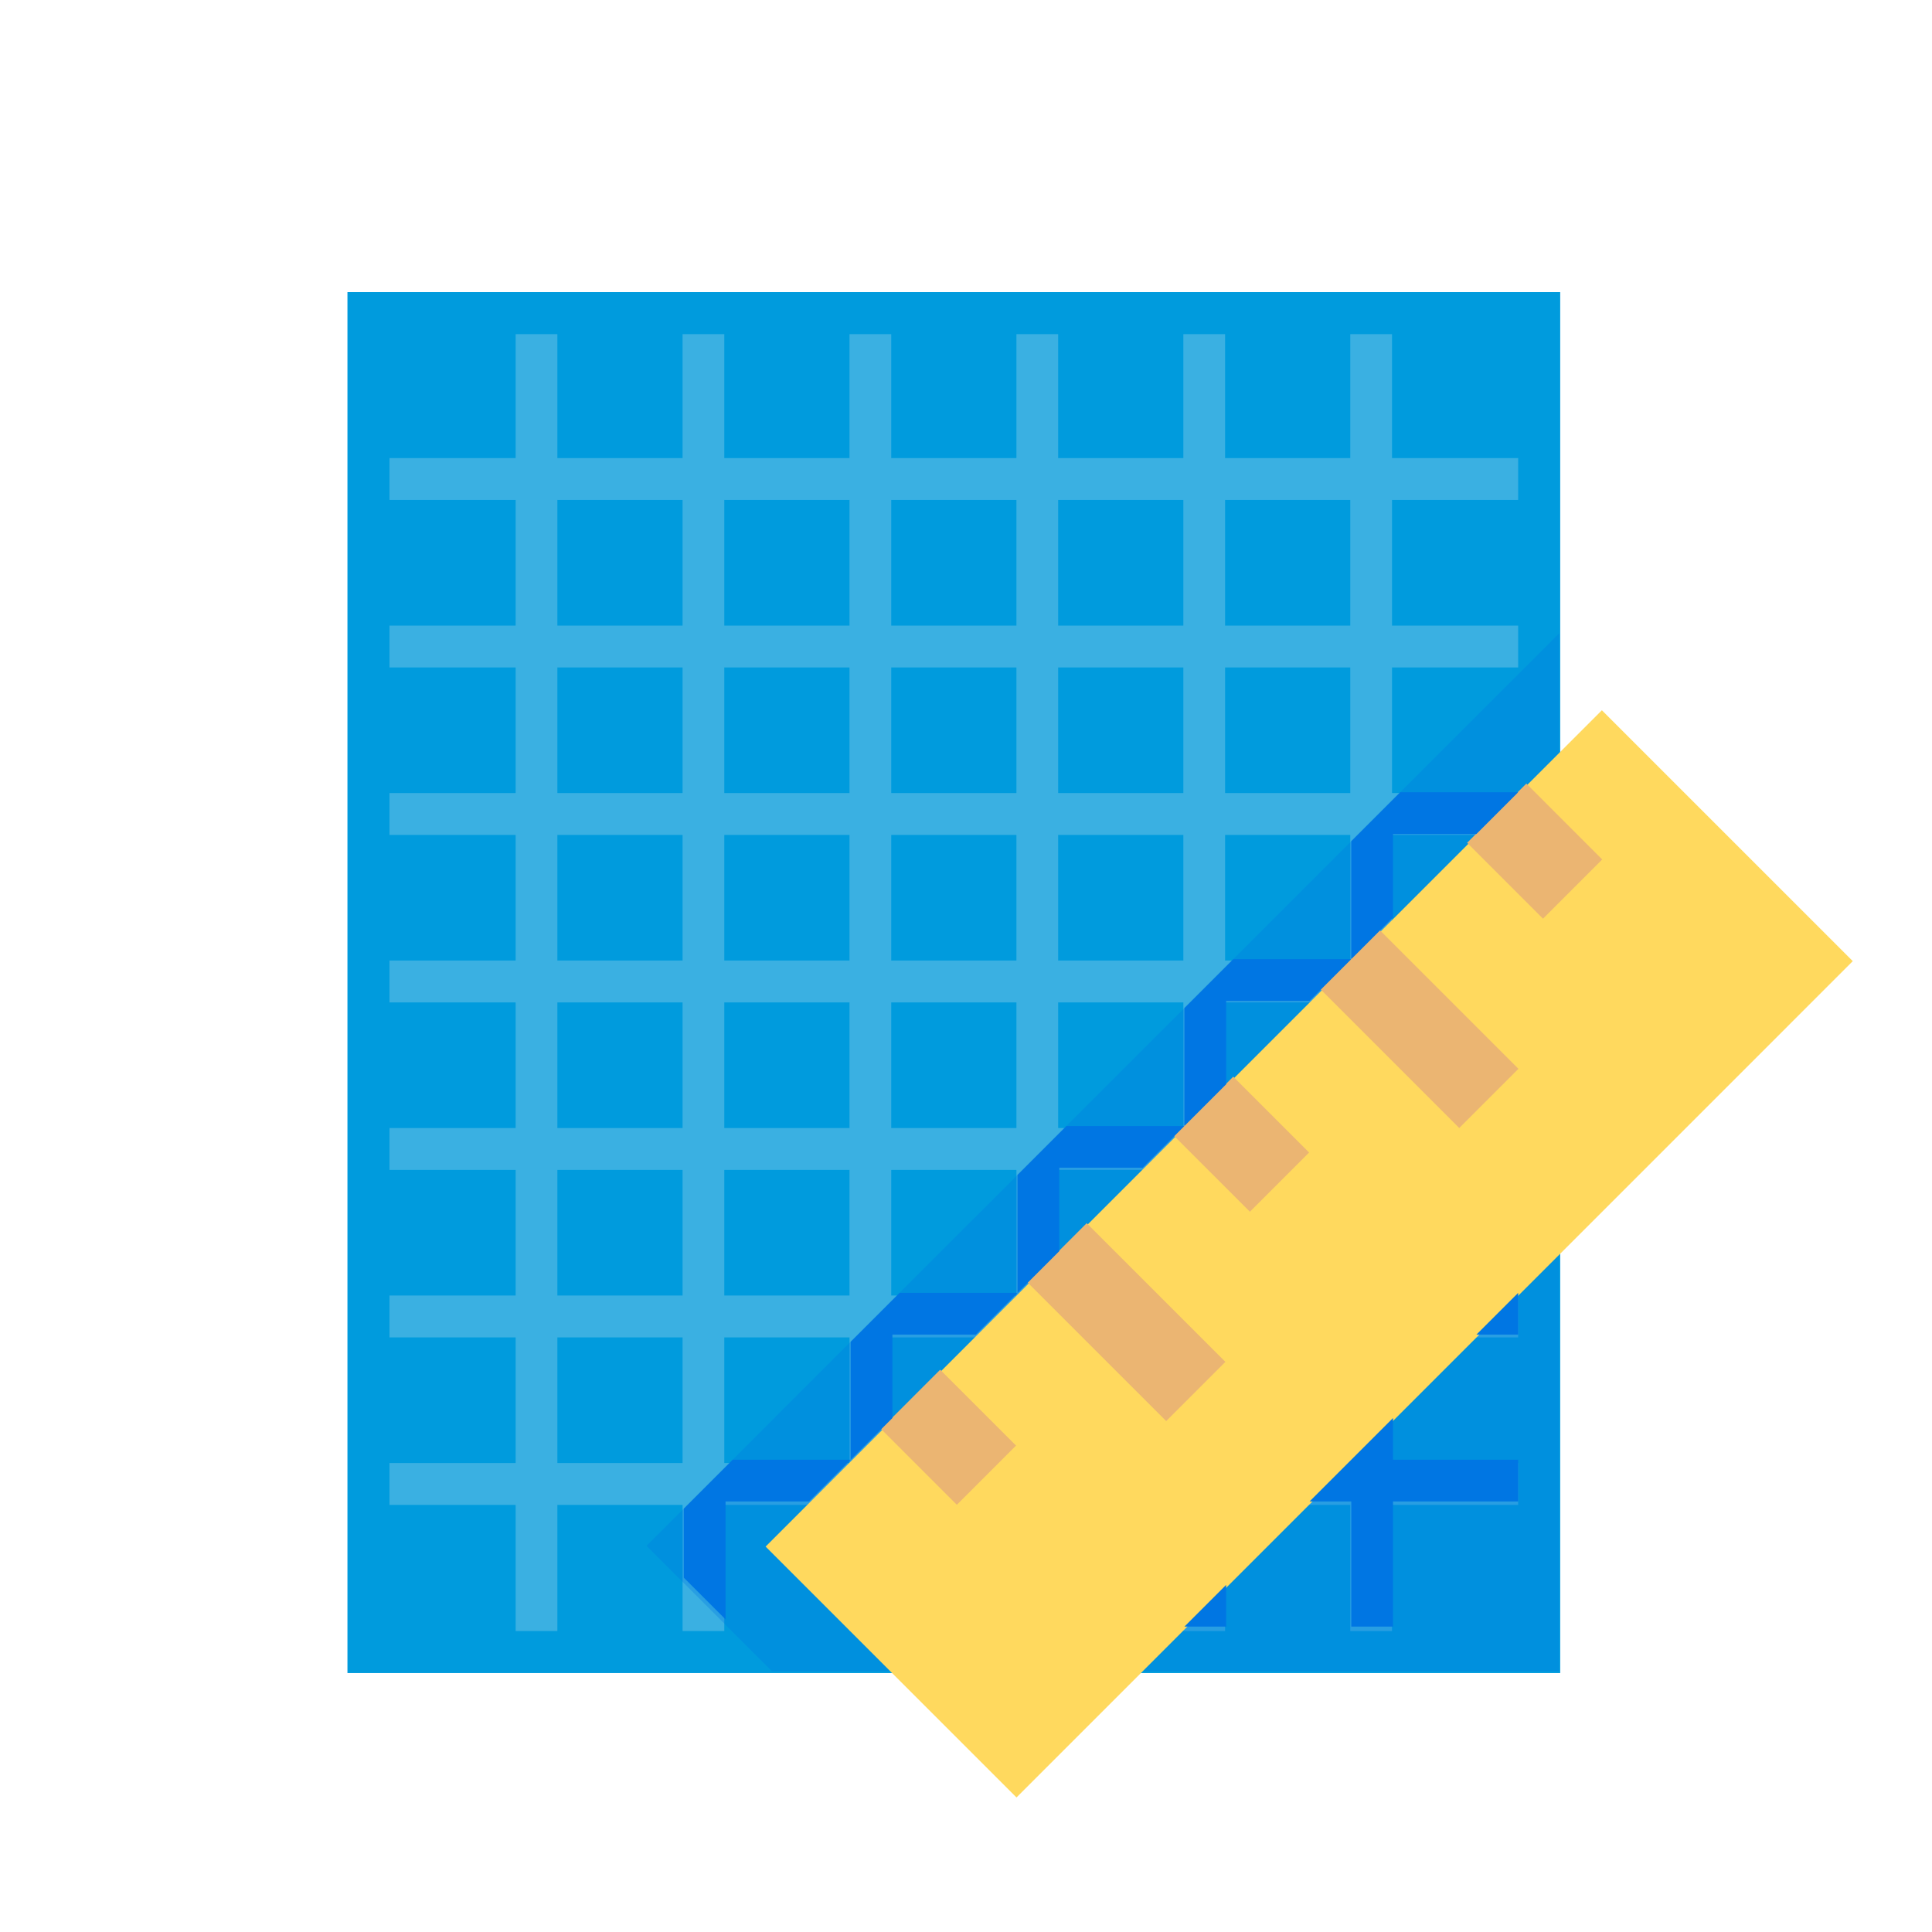 <?xml version="1.0" encoding="UTF-8"?>
<svg width="873px" height="873px" viewBox="0 0 873 873" version="1.1" xmlns="http://www.w3.org/2000/svg" xmlns:xlink="http://www.w3.org/1999/xlink">
    <!-- Generator: Sketch 58 (84663) - https://sketch.com -->
    <title>icon_blueprint</title>
    <desc>Created with Sketch.</desc>
    <g id="icon_blueprint" stroke="none" stroke-width="1" fill="none" fill-rule="evenodd">
        <g id="icons8-blueprint" transform="translate(157, 132)" fill-rule="nonzero">
            <polygon id="Path" fill="#009BDD" points="0 0 548 0 548 624 0 624"></polygon>
            <path d="M94.857,19 L94.857,75 L151.428,75 L151.429,19 L170.286,19 L170.285,75 L226.857,75 L226.857,19 L245.714,19 L245.714,75 L302.285,75 L302.286,19 L321.143,19 L321.142,75 L377.714,75 L377.714,19 L396.571,19 L396.571,75 L453.142,75 L453.143,19 L472,19 L471.999,75 L529,75 L529,93.92 L471.999,93.919 L471.999,150.679 L529,150.68 L529,169.6 L471.999,169.6 L471.999,226.359 L529,226.36 L529,245.28 L471.999,245.279 L471.999,302.04 L529,302.04 L529,320.96 L471.999,320.96 L471.999,377.719 L529,377.72 L529,396.64 L471.999,396.64 L471.999,453.4 L529,453.4 L529,472.32 L471.999,472.32 L471.999,529.08 L529,529.08 L529,548 L471.999,548 L472,605 L453.143,605 L453.142,548 L396.571,548 L396.571,605 L377.714,605 L377.714,548 L321.142,548 L321.143,605 L302.286,605 L302.285,548 L245.714,548 L245.714,605 L226.857,605 L226.857,548 L170.285,548 L170.286,605 L151.429,605 L151.428,548 L94.857,548 L94.857,605 L76,605 L76,548 L19,548 L19,529.08 L76,529.08 L76,472.32 L19,472.32 L19,453.4 L76,453.4 L76,396.64 L19,396.64 L19,377.72 L76,377.719 L76,320.96 L19,320.96 L19,302.04 L76,302.04 L76,245.279 L19,245.28 L19,226.36 L76,226.359 L76,169.6 L19,169.6 L19,150.68 L76,150.679 L76,93.919 L19,93.92 L19,75 L76,75 L76,19 L94.857,19 Z M151.428,472.32 L94.857,472.32 L94.857,529.08 L151.428,529.08 L151.428,472.32 Z M226.857,472.32 L170.285,472.32 L170.285,529.08 L226.857,529.08 L226.857,472.32 Z M302.285,472.32 L245.714,472.32 L245.714,529.08 L302.285,529.08 L302.285,472.32 Z M377.714,472.32 L321.142,472.32 L321.142,529.08 L377.714,529.08 L377.714,472.32 Z M453.142,472.32 L396.571,472.32 L396.571,529.08 L453.142,529.08 L453.142,472.32 Z M151.428,396.64 L94.857,396.64 L94.857,453.4 L151.428,453.4 L151.428,396.64 Z M226.857,396.64 L170.285,396.64 L170.285,453.4 L226.857,453.4 L226.857,396.64 Z M302.285,396.64 L245.714,396.64 L245.714,453.4 L302.285,453.4 L302.285,396.64 Z M377.714,396.64 L321.142,396.64 L321.142,453.4 L377.714,453.4 L377.714,396.64 Z M453.142,396.64 L396.571,396.64 L396.571,453.4 L453.142,453.4 L453.142,396.64 Z M151.428,320.96 L94.857,320.96 L94.857,377.719 L151.428,377.719 L151.428,320.96 Z M226.857,320.96 L170.285,320.96 L170.285,377.719 L226.857,377.719 L226.857,320.96 Z M302.285,320.96 L245.714,320.96 L245.714,377.719 L302.285,377.719 L302.285,320.96 Z M377.714,320.96 L321.142,320.96 L321.142,377.719 L377.714,377.719 L377.714,320.96 Z M453.142,320.96 L396.571,320.96 L396.571,377.719 L453.142,377.719 L453.142,320.96 Z M151.428,245.279 L94.857,245.279 L94.857,302.04 L151.428,302.04 L151.428,245.279 Z M226.857,245.279 L170.285,245.279 L170.285,302.04 L226.857,302.04 L226.857,245.279 Z M302.285,245.279 L245.714,245.279 L245.714,302.04 L302.285,302.04 L302.285,245.279 Z M377.714,245.279 L321.142,245.279 L321.142,302.04 L377.714,302.04 L377.714,245.279 Z M453.142,245.279 L396.571,245.279 L396.571,302.04 L453.142,302.04 L453.142,245.279 Z M151.428,169.6 L94.857,169.6 L94.857,226.359 L151.428,226.359 L151.428,169.6 Z M226.857,169.6 L170.285,169.6 L170.285,226.359 L226.857,226.359 L226.857,169.6 Z M302.285,169.6 L245.714,169.6 L245.714,226.359 L302.285,226.359 L302.285,169.6 Z M377.714,169.6 L321.142,169.6 L321.142,226.359 L377.714,226.359 L377.714,169.6 Z M453.142,169.6 L396.571,169.6 L396.571,226.359 L453.142,226.359 L453.142,169.6 Z M151.428,93.919 L94.857,93.919 L94.857,150.679 L151.428,150.679 L151.428,93.919 Z M226.857,93.919 L170.285,93.919 L170.285,150.679 L226.857,150.679 L226.857,93.919 Z M302.285,93.919 L245.714,93.919 L245.714,150.679 L302.285,150.679 L302.285,93.919 Z M377.714,93.919 L321.142,93.919 L321.142,150.679 L377.714,150.679 L377.714,93.919 Z M453.142,93.919 L396.571,93.919 L396.571,150.679 L453.142,150.679 L453.142,93.919 Z" id="Combined-Shape" fill="#AFDCEE" opacity="0.334"></path>
            <g id="Group" transform="translate(135, 154)" fill="#0076E3" fill-opacity="0.307">
                <path d="M56.842,469.149 L0.165,412.481 L404.721,7.985 L412.542,0.165 L412.542,469.149 L223.621,469.149 L56.842,469.149 Z" id="Combined-Shape"></path>
            </g>
            <polygon id="Path" fill="#FFD95E" transform="translate(434.574, 434.574) rotate(-45.001) translate(-434.574, -434.574) " points="167.363 354.412 701.784 354.412 701.784 514.735 167.363 514.735"></polygon>
            <g id="Group" transform="translate(241, 222)" fill="#EBB572">
                <polygon id="Path" transform="translate(295.463, 30.598) rotate(45.001) translate(-295.463, -30.598) " points="271.221 11.681 319.706 11.681 319.706 49.516 271.221 49.516"></polygon>
                <polygon id="Path" transform="translate(243.421, 110.998) rotate(134.999) translate(-243.421, -110.998) " points="224.504 66.684 262.339 66.684 262.339 155.313 224.504 155.313"></polygon>
                <polygon id="Path" transform="translate(110.998, 243.421) rotate(134.999) translate(-110.998, -243.421) " points="92.081 199.107 129.916 199.107 129.916 287.736 92.081 287.736"></polygon>
                <polygon id="Path" transform="translate(30.598, 295.445) rotate(134.999) translate(-30.598, -295.445) " points="11.681 271.202 49.516 271.202 49.516 319.687 11.681 319.687"></polygon>
                <polygon id="Path" transform="translate(163.022, 163.022) rotate(134.999) translate(-163.022, -163.022) " points="144.104 138.779 181.939 138.779 181.939 187.264 144.104 187.264"></polygon>
            </g>
            <path d="M163.046,538.646 L152,549.692 L152,580.908 L163.046,591.954 L170.85,599.758 L170.85,546.45 L208.55,546.45 L227.4,527.6 L174.092,527.6 L163.046,538.646 Z M378.2,603 L397.05,603 L397.05,584.15 L378.2,603 Z M529,471.05 L529,452.2 L510.15,471.05 L529,471.05 Z M472.45,603 L472.45,546.45 L529,546.45 L529,527.6 L472.45,527.6 L472.45,508.75 L434.75,546.45 L453.6,546.45 L453.6,603 L472.45,603 Z M227.4,474.292 L227.4,527.6 L246.25,508.75 L246.25,471.05 L283.95,471.05 L302.8,452.2 L249.492,452.2 L227.4,474.292 Z M378.2,323.492 L378.2,376.8 L397.05,357.95 L397.05,320.25 L434.75,320.25 L453.6,301.4 L400.292,301.4 L378.2,323.492 Z M302.8,398.892 L302.8,452.2 L321.65,433.35 L321.65,395.65 L359.35,395.65 L378.2,376.8 L324.892,376.8 L302.8,398.892 Z M453.6,248.092 L453.6,301.4 L472.45,282.55 L472.45,244.85 L510.15,244.85 L529,226 L475.692,226 L453.6,248.092 Z" id="Shape" fill="#0076E3"></path>
        </g>
    </g>
</svg>